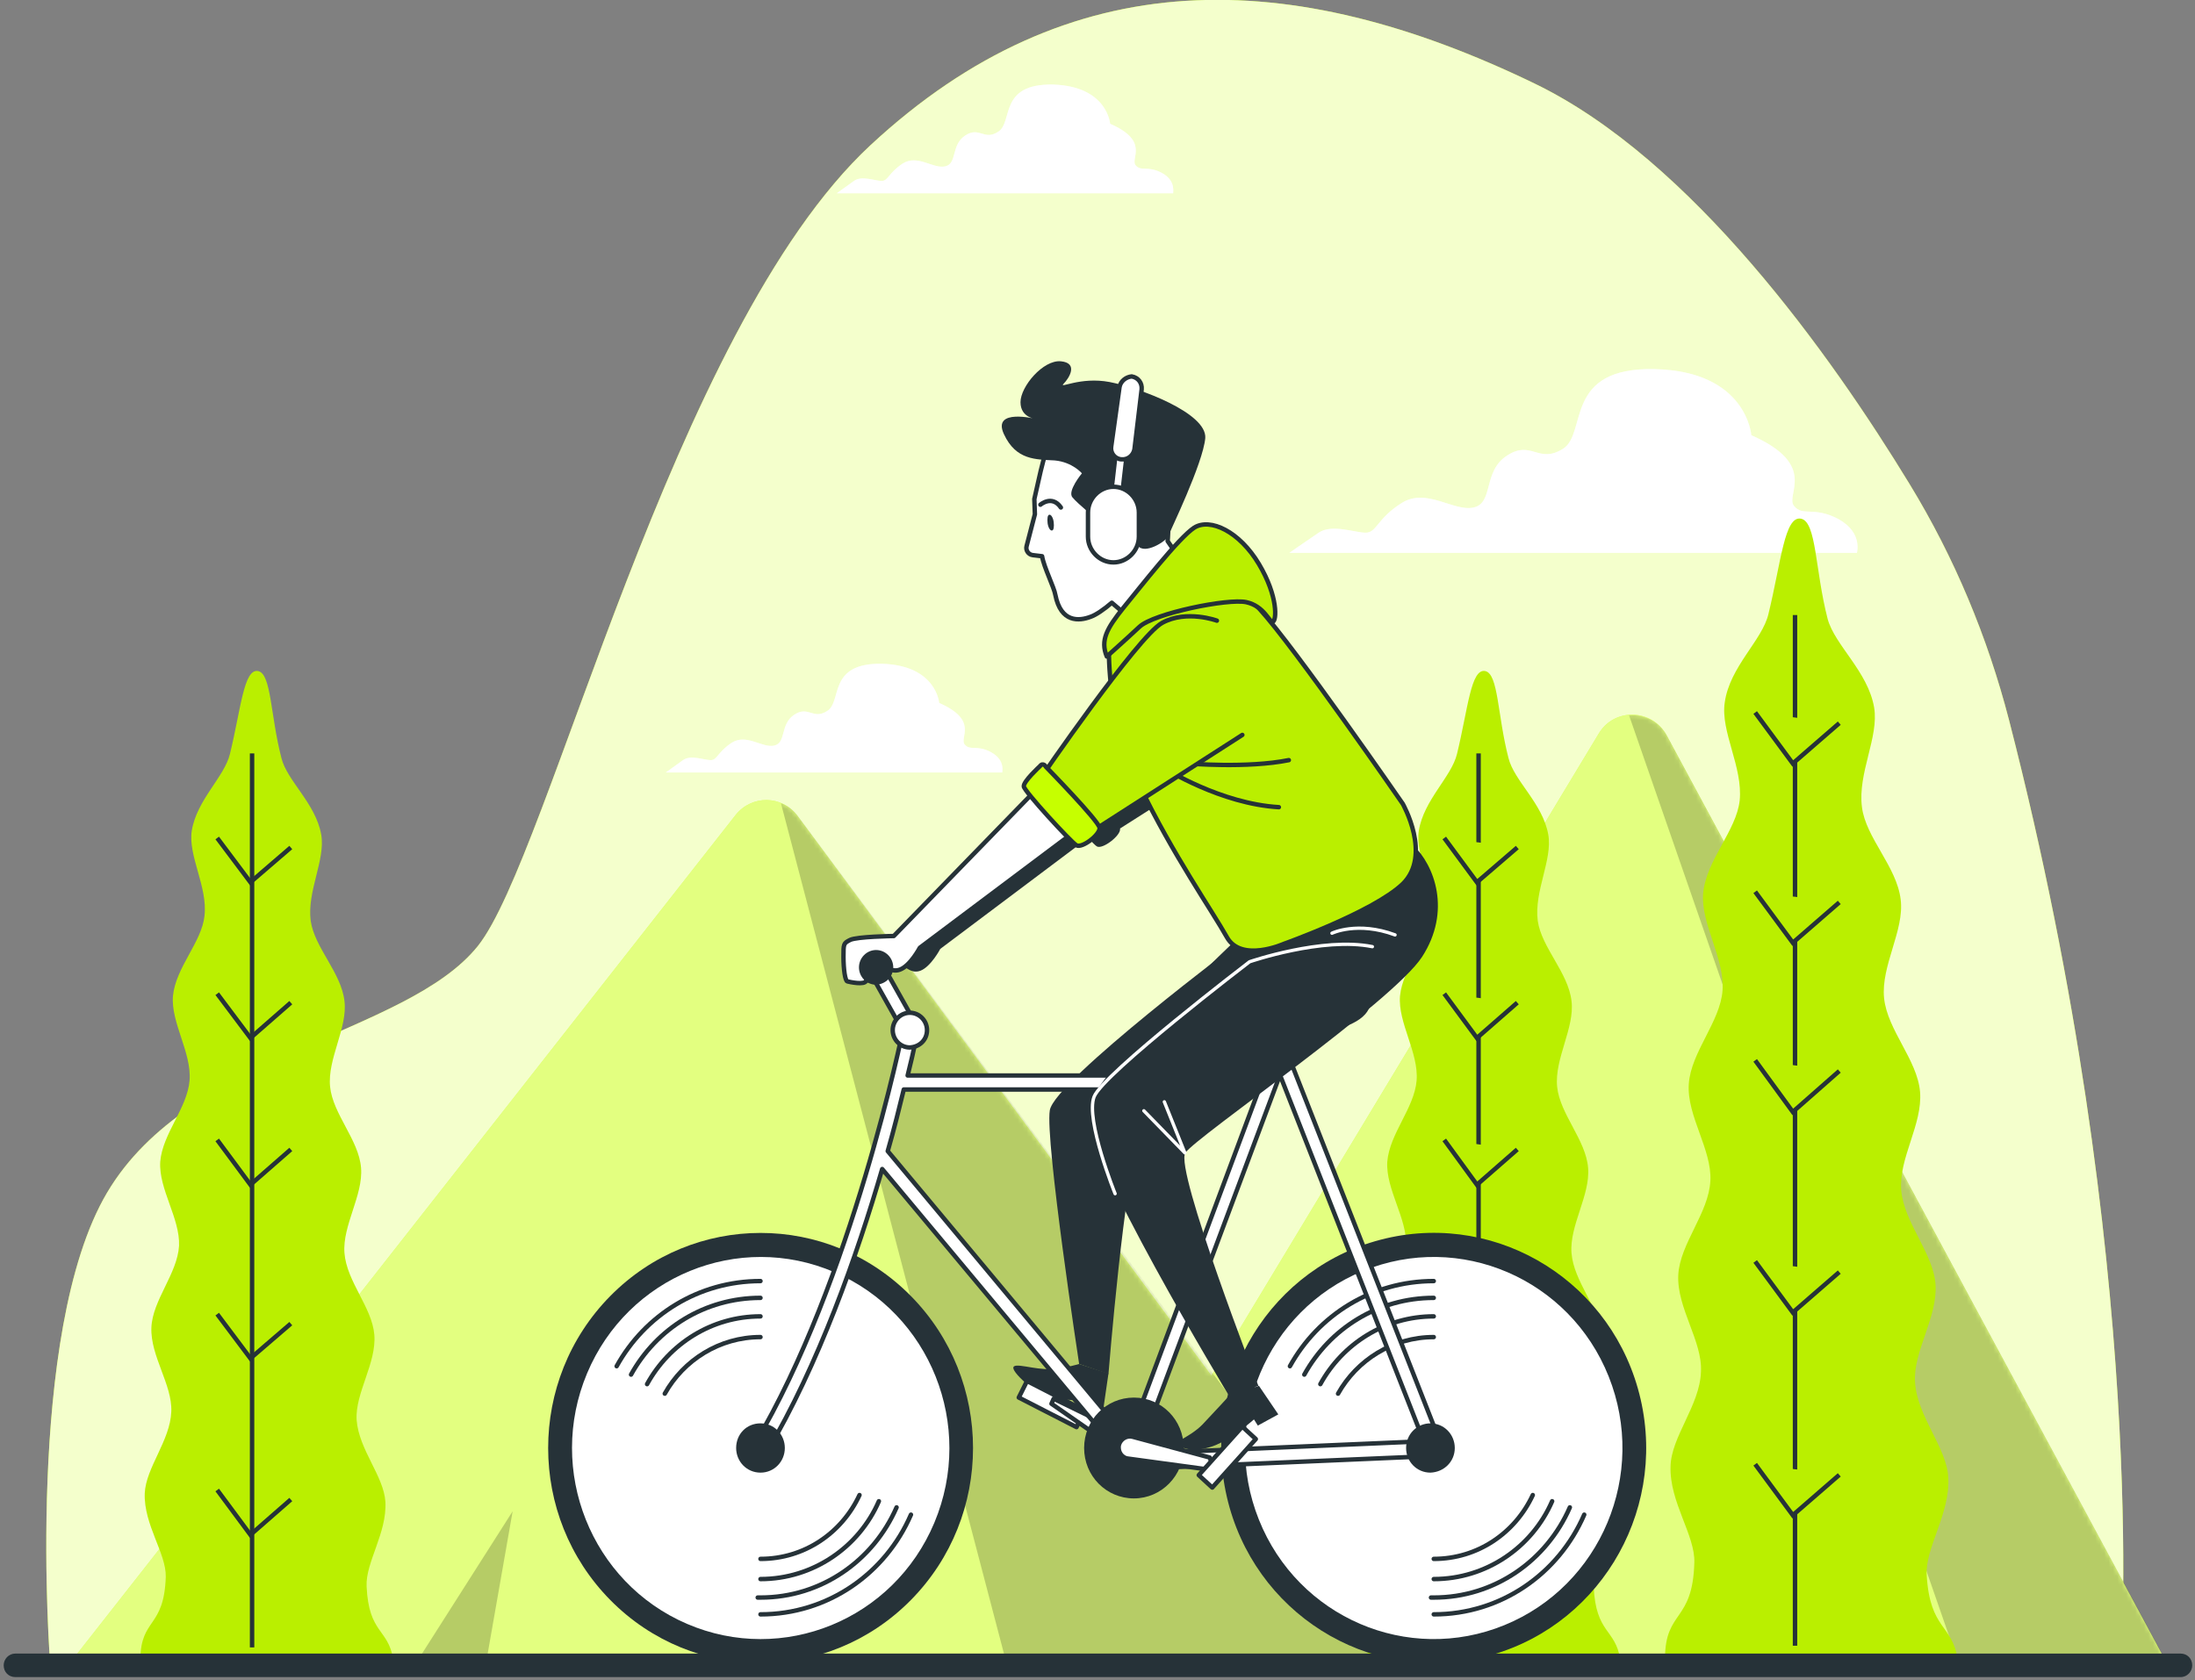 <svg width="495" height="379" viewBox="0 0 495 379" fill="none" xmlns="http://www.w3.org/2000/svg">
<rect x="0" y="0" width="495" height="379" fill="#808080" stroke="none"/>
<g clip-path="url(#clip0_83_730)">
<path d="M453.08 162.497C448.214 143.669 440.729 125.727 430.623 109.174C412.908 80.111 381.593 36.012 346.037 18.827C291.143 -7.708 241.239 -8.971 196.326 32.727C151.413 74.425 123.966 193.202 107.747 213.419C91.529 233.637 42.873 237.427 24.159 269.017C5.445 300.607 11.309 375.158 11.309 375.158H478.281C478.281 375.158 484.769 285.696 453.08 162.497Z" fill="#C6FF00"/>
<path opacity="0.8" d="M453.08 162.497C448.214 143.669 440.729 125.727 430.623 109.174C412.908 80.111 381.593 36.012 346.037 18.827C291.143 -7.708 241.239 -8.971 196.326 32.727C151.413 74.425 123.966 193.202 107.747 213.419C91.529 233.637 42.873 237.427 24.159 269.017C5.445 300.607 11.309 375.158 11.309 375.158H478.281C478.281 375.158 484.769 285.696 453.08 162.497Z" fill="white"/>
<path d="M414.654 117.134C409.04 114.102 406.545 116.629 404.549 114.102C402.553 111.574 410.163 104.877 394.942 98.18C394.942 98.18 393.944 83.776 373.234 83.27C352.524 82.765 358.014 97.675 352.524 101.213C346.91 104.751 345.413 99.191 339.924 102.729C334.31 106.267 336.93 113.47 332.313 114.481C327.822 115.492 321.709 109.932 316.095 113.47C310.481 117.008 310.481 120.167 307.985 120.167C305.49 120.167 300.375 118.145 297.381 120.167C294.387 122.189 290.769 124.716 290.769 124.716H418.771C418.647 124.842 420.268 120.293 414.654 117.134Z" fill="white"/>
<path opacity="0.5" d="M414.654 117.134C409.04 114.102 406.545 116.629 404.549 114.102C402.553 111.574 410.163 104.877 394.942 98.18C394.942 98.18 393.944 83.776 373.234 83.27C352.524 82.765 358.014 97.675 352.524 101.213C346.91 104.751 345.413 99.191 339.924 102.729C334.31 106.267 336.93 113.47 332.313 114.481C327.822 115.492 321.709 109.932 316.095 113.47C310.481 117.008 310.481 120.167 307.985 120.167C305.49 120.167 300.375 118.145 297.381 120.167C294.387 122.189 290.769 124.716 290.769 124.716H418.771C418.647 124.842 420.268 120.293 414.654 117.134Z" fill="white"/>
<path d="M262.074 39.045C258.83 37.276 257.333 38.792 256.086 37.276C254.838 35.759 259.33 31.842 250.347 27.925C250.347 27.925 249.723 19.459 237.497 19.08C225.146 18.827 228.514 27.546 225.146 29.694C221.902 31.842 220.904 28.431 217.66 30.579C214.416 32.727 215.913 36.897 213.169 37.528C210.424 38.16 206.931 34.749 203.562 36.897C200.319 39.045 200.319 40.814 198.821 40.814C197.324 40.814 194.33 39.55 192.584 40.814C190.837 42.077 188.716 43.594 188.716 43.594H264.569C264.445 43.594 265.318 40.814 262.074 39.045Z" fill="white"/>
<path opacity="0.5" d="M262.074 39.045C258.83 37.276 257.333 38.792 256.086 37.276C254.838 35.759 259.33 31.842 250.347 27.925C250.347 27.925 249.723 19.459 237.497 19.08C225.146 18.827 228.514 27.546 225.146 29.694C221.902 31.842 220.904 28.431 217.66 30.579C214.416 32.727 215.913 36.897 213.169 37.528C210.424 38.16 206.931 34.749 203.562 36.897C200.319 39.045 200.319 40.814 198.821 40.814C197.324 40.814 194.33 39.55 192.584 40.814C190.837 42.077 188.716 43.594 188.716 43.594H264.569C264.445 43.594 265.318 40.814 262.074 39.045Z" fill="white"/>
<path d="M223.524 169.699C220.28 167.93 218.783 169.447 217.535 167.93C216.288 166.414 220.779 162.497 211.796 158.58C211.796 158.58 211.173 150.114 198.946 149.735C186.595 149.482 189.964 158.201 186.595 160.349C183.351 162.497 182.353 159.085 179.11 161.233C175.866 163.381 177.363 167.551 174.618 168.183C171.874 168.815 168.38 165.403 165.012 167.551C161.768 169.699 161.768 171.468 160.271 171.468C158.774 171.468 155.78 170.205 154.033 171.468C152.286 172.732 150.165 174.248 150.165 174.248H226.019C225.894 174.248 226.892 171.595 223.524 169.699Z" fill="white"/>
<path opacity="0.5" d="M223.524 169.699C220.28 167.93 218.783 169.447 217.535 167.93C216.288 166.414 220.779 162.497 211.796 158.58C211.796 158.58 211.173 150.114 198.946 149.735C186.595 149.482 189.964 158.201 186.595 160.349C183.351 162.497 182.353 159.085 179.11 161.233C175.866 163.381 177.363 167.551 174.618 168.183C171.874 168.815 168.38 165.403 165.012 167.551C161.768 169.699 161.768 171.468 160.271 171.468C158.774 171.468 155.78 170.205 154.033 171.468C152.286 172.732 150.165 174.248 150.165 174.248H226.019C225.894 174.248 226.892 171.595 223.524 169.699Z" fill="white"/>
<path d="M16.05 374.779L165.885 183.851C169.503 179.302 176.365 179.302 179.858 184.104L273.178 310.336L360.509 165.529C364.002 159.591 372.611 159.843 375.854 165.909L487.888 373.768L16.05 374.779Z" fill="#C6FF00"/>
<path opacity="0.5" d="M16.05 374.779L165.885 183.851C169.503 179.302 176.365 179.302 179.858 184.104L273.178 310.336L360.509 165.529C364.002 159.591 372.611 159.843 375.854 165.909L487.888 373.768L16.05 374.779Z" fill="white"/>
<mask id="mask0_83_730" style="mask-type:luminance" maskUnits="userSpaceOnUse" x="16" y="161" width="472" height="214">
<path d="M16.05 374.779L165.885 183.851C169.503 179.302 176.365 179.302 179.858 184.104L273.178 310.336L360.509 165.529C364.002 159.591 372.611 159.843 375.854 165.909L487.888 373.768L16.05 374.779Z" fill="white"/>
</mask>
<g mask="url(#mask0_83_730)">
<g opacity="0.2">
<path d="M176.115 181.198L226.767 374.4L321.459 374.273L179.983 184.104C178.985 182.714 177.612 181.703 176.115 181.198Z" fill="black"/>
<path d="M375.979 166.035C374.108 162.623 370.739 161.107 367.371 161.36L441.228 373.894L488.013 373.768L375.979 166.035Z" fill="black"/>
</g>
</g>
<mask id="mask1_83_730" style="mask-type:luminance" maskUnits="userSpaceOnUse" x="16" y="161" width="472" height="214">
<path d="M16.05 374.779L165.885 183.851C169.503 179.302 176.365 179.302 179.858 184.104L273.178 310.336L360.509 165.529C364.002 159.591 372.611 159.843 375.854 165.909L487.888 373.768L16.05 374.779Z" fill="white"/>
</mask>
<g mask="url(#mask1_83_730)">
<path opacity="0.2" d="M109.868 373.642L115.607 340.915L94.772 373.642H109.868Z" fill="black"/>
</g>
<path d="M377.227 374.273H441.477C440.23 366.313 435.24 367.703 434.491 355.32C434.117 349.128 439.856 341.42 439.357 333.207C438.982 326.51 432.37 319.56 431.871 311.852C431.372 304.903 436.986 297.195 436.487 289.74C435.988 282.664 429.376 275.84 428.752 268.512C428.128 261.309 433.618 253.601 432.994 246.272C432.37 239.07 425.633 232.373 424.885 225.171C424.136 217.842 429.501 209.881 428.627 202.932C427.754 195.476 420.767 189.032 419.894 182.082C418.896 174.375 423.762 166.288 422.639 159.591C421.267 151.504 413.781 145.565 412.159 139.626C409.29 128.506 409.664 117.766 406.171 117.008C402.428 116.25 401.679 126.737 398.81 138.489C397.438 144.428 390.077 150.366 388.954 158.453C387.956 165.024 393.071 172.985 392.322 180.566C391.574 187.389 384.837 193.96 384.088 201.415C383.465 208.365 388.954 216.073 388.455 223.402C387.956 230.478 381.344 237.301 380.845 244.503C380.346 251.706 386.085 259.287 385.71 266.363C385.336 273.692 378.849 280.516 378.474 287.592C378.1 295.047 383.964 302.502 383.589 309.452C383.34 317.033 376.852 324.109 376.728 330.806C376.478 338.893 382.342 346.348 382.092 352.54C381.718 365.934 375.605 363.154 375.48 373.894L377.227 374.273Z" fill="#BAEF00"/>
<path d="M404.798 138.741V371.241" stroke="#263238" stroke-miterlimit="10"/>
<path d="M414.779 163.129L404.299 172.226L395.816 160.728" fill="#BAEF00"/>
<path d="M414.779 163.129L404.299 172.226L395.816 160.728" stroke="#263238" stroke-miterlimit="10"/>
<path d="M414.779 203.563L404.299 212.661L395.816 201.163" fill="#BAEF00"/>
<path d="M414.779 203.563L404.299 212.661L395.816 201.163" stroke="#263238" stroke-miterlimit="10"/>
<path d="M414.779 241.597L404.299 250.821L395.816 239.196" fill="#BAEF00"/>
<path d="M414.779 241.597L404.299 250.821L395.816 239.196" stroke="#263238" stroke-miterlimit="10"/>
<path d="M414.779 286.96L404.299 296.058L395.816 284.559" fill="#BAEF00"/>
<path d="M414.779 286.96L404.299 296.058L395.816 284.559" stroke="#263238" stroke-miterlimit="10"/>
<path d="M414.779 332.702L404.299 341.799L395.816 330.301" fill="#BAEF00"/>
<path d="M414.779 332.702L404.299 341.799L395.816 330.301" stroke="#263238" stroke-miterlimit="10"/>
<path d="M309.607 374.273H365.375C364.252 367.324 359.885 368.587 359.386 357.847C359.137 352.413 364.002 345.843 363.628 338.767C363.254 332.954 357.64 327.015 357.14 320.318C356.766 314.253 361.632 307.556 361.133 301.112C360.634 294.92 354.895 289.108 354.396 282.664C353.897 276.472 358.638 269.649 358.139 263.457C357.639 257.139 351.776 251.327 351.152 245.135C350.528 238.817 355.144 231.868 354.396 225.802C353.647 219.358 347.659 213.798 346.785 207.733C345.912 201.036 350.154 193.96 349.156 188.274C347.908 181.198 341.421 176.144 340.173 170.963C337.678 161.36 337.928 152.009 334.933 151.377C331.69 150.746 331.066 159.843 328.571 170.078C327.323 175.259 321.085 180.44 319.962 187.389C319.089 193.076 323.58 200.025 322.832 206.596C322.208 212.535 316.344 218.221 315.721 224.665C315.221 230.73 319.962 237.427 319.463 243.745C318.964 249.937 313.35 255.749 312.851 262.067C312.477 268.259 317.342 274.829 317.093 281.021C316.719 287.339 311.104 293.278 310.855 299.469C310.605 305.914 315.596 312.358 315.346 318.423C315.097 324.994 309.607 331.059 309.358 336.871C309.108 343.947 314.223 350.392 314.099 355.699C313.724 367.324 308.485 364.923 308.36 374.273H309.607Z" fill="#BAEF00"/>
<path d="M333.436 169.952V371.62" stroke="#263238" stroke-miterlimit="10"/>
<path d="M342.169 191.18L333.062 199.014L325.701 189.032" fill="#BAEF00"/>
<path d="M342.169 191.18L333.062 199.014L325.701 189.032" stroke="#263238" stroke-miterlimit="10"/>
<path d="M342.169 226.181L333.062 234.142L325.701 224.16" fill="#BAEF00"/>
<path d="M342.169 226.181L333.062 234.142L325.701 224.16" stroke="#263238" stroke-miterlimit="10"/>
<path d="M342.169 259.287L333.062 267.248L325.701 257.139" fill="#BAEF00"/>
<path d="M342.169 259.287L333.062 267.248L325.701 257.139" stroke="#263238" stroke-miterlimit="10"/>
<path d="M342.169 298.585L333.062 306.419L325.701 296.437" fill="#BAEF00"/>
<path d="M342.169 298.585L333.062 306.419L325.701 296.437" stroke="#263238" stroke-miterlimit="10"/>
<path d="M342.169 338.261L333.062 346.222L325.701 336.113" fill="#BAEF00"/>
<path d="M342.169 338.261L333.062 346.222L325.701 336.113" stroke="#263238" stroke-miterlimit="10"/>
<path d="M32.892 374.273H88.659C87.537 367.324 83.17 368.587 82.671 357.847C82.421 352.413 87.287 345.843 86.913 338.767C86.538 332.954 80.924 327.015 80.425 320.318C80.051 314.253 84.917 307.556 84.418 301.112C83.918 294.92 78.18 289.108 77.681 282.664C77.181 276.472 81.922 269.649 81.423 263.457C80.924 257.139 75.061 251.327 74.437 245.135C73.813 238.817 78.429 231.868 77.681 225.802C76.932 219.358 70.944 213.798 70.07 207.733C69.197 201.036 73.439 193.96 72.441 188.274C71.193 181.198 64.706 176.144 63.458 170.963C60.963 161.36 61.212 152.009 58.218 151.377C54.974 150.746 54.351 159.843 51.855 170.078C50.608 175.259 44.37 180.44 43.247 187.389C42.374 193.076 46.865 200.025 46.117 206.596C45.493 212.535 39.629 218.221 39.005 224.665C38.506 230.73 43.247 237.427 42.748 243.745C42.249 249.937 36.635 255.749 36.136 262.067C35.762 268.259 40.627 274.829 40.378 281.021C40.003 287.339 34.389 293.278 34.14 299.469C33.89 305.914 38.881 312.358 38.631 318.423C38.382 324.994 32.892 331.059 32.643 336.871C32.393 343.947 37.508 350.392 37.383 355.699C37.009 367.324 31.769 364.923 31.645 374.273H32.892Z" fill="#BAEF00"/>
<path d="M56.846 169.952V371.62" stroke="#263238" stroke-miterlimit="10"/>
<path d="M65.579 191.18L56.472 199.014L48.986 189.032" stroke="#263238" stroke-miterlimit="10"/>
<path d="M65.579 226.181L56.472 234.142L48.986 224.16" stroke="#263238" stroke-miterlimit="10"/>
<path d="M65.579 259.287L56.472 267.248L48.986 257.139" stroke="#263238" stroke-miterlimit="10"/>
<path d="M65.579 298.585L56.472 306.419L48.986 296.437" stroke="#263238" stroke-miterlimit="10"/>
<path d="M65.579 338.261L56.472 346.222L48.986 336.113" stroke="#263238" stroke-miterlimit="10"/>
<path d="M334.149 373.898C359.922 367.842 375.968 341.771 369.988 315.667C364.009 289.564 338.268 273.312 312.495 279.368C286.721 285.425 270.675 311.495 276.655 337.599C282.635 363.703 308.375 379.954 334.149 373.898Z" fill="#263238"/>
<path d="M339.277 366.59C361.06 357.67 371.579 332.555 362.773 310.493C353.967 288.431 329.169 277.776 307.387 286.695C285.604 295.614 275.084 320.73 283.89 342.792C292.696 364.854 317.494 375.509 339.277 366.59Z" fill="white"/>
<path d="M323.331 364.165C338.551 364.165 351.526 354.941 357.265 341.673" stroke="#263238" stroke-miterlimit="10" stroke-linecap="round" stroke-linejoin="round"/>
<path d="M323.331 288.982C309.358 288.982 297.256 296.689 290.893 308.188" stroke="#263238" stroke-miterlimit="10" stroke-linecap="round" stroke-linejoin="round"/>
<path d="M323.331 292.772C310.73 292.772 299.876 299.722 294.137 310.083" stroke="#263238" stroke-miterlimit="10" stroke-linecap="round" stroke-linejoin="round"/>
<path d="M322.707 360.374C322.957 360.374 323.081 360.374 323.331 360.374C337.054 360.374 348.782 352.034 354.021 340.03" stroke="#263238" stroke-miterlimit="10" stroke-linecap="round" stroke-linejoin="round"/>
<path d="M323.331 296.942C312.352 296.942 302.746 303.134 297.755 312.231" stroke="#263238" stroke-miterlimit="10" stroke-linecap="round" stroke-linejoin="round"/>
<path d="M323.331 356.204C335.183 356.204 345.538 349.002 350.029 338.64" stroke="#263238" stroke-miterlimit="10" stroke-linecap="round" stroke-linejoin="round"/>
<path d="M323.331 301.617C314.099 301.617 305.989 306.798 301.748 314.38" stroke="#263238" stroke-miterlimit="10" stroke-linecap="round" stroke-linejoin="round"/>
<path d="M323.331 351.655C333.187 351.655 341.67 345.843 345.663 337.25" stroke="#263238" stroke-miterlimit="10" stroke-linecap="round" stroke-linejoin="round"/>
<path d="M205.399 360.952C224.108 342.003 224.108 311.281 205.399 292.333C186.691 273.384 156.358 273.384 137.649 292.333C118.94 311.281 118.94 342.003 137.649 360.952C156.358 379.9 186.691 379.9 205.399 360.952Z" fill="#263238"/>
<path d="M210.71 343.483C219.893 321.578 209.803 296.281 188.175 286.982C166.548 277.682 141.571 287.9 132.389 309.805C123.207 331.711 133.296 357.007 154.924 366.307C176.552 375.607 201.528 365.388 210.71 343.483Z" fill="white"/>
<path d="M171.499 364.165C186.72 364.165 199.695 354.941 205.434 341.673" stroke="#263238" stroke-miterlimit="10" stroke-linecap="round" stroke-linejoin="round"/>
<path d="M171.499 288.982C157.526 288.982 145.425 296.689 139.062 308.188" stroke="#263238" stroke-miterlimit="10" stroke-linecap="round" stroke-linejoin="round"/>
<path d="M171.499 292.772C158.899 292.772 148.045 299.722 142.306 310.083" stroke="#263238" stroke-miterlimit="10" stroke-linecap="round" stroke-linejoin="round"/>
<path d="M170.875 360.374C171.125 360.374 171.25 360.374 171.499 360.374C185.223 360.374 196.95 352.034 202.19 340.03" stroke="#263238" stroke-miterlimit="10" stroke-linecap="round" stroke-linejoin="round"/>
<path d="M171.499 296.942C160.52 296.942 150.914 303.134 145.924 312.231" stroke="#263238" stroke-miterlimit="10" stroke-linecap="round" stroke-linejoin="round"/>
<path d="M171.499 356.204C183.351 356.204 193.706 349.002 198.198 338.64" stroke="#263238" stroke-miterlimit="10" stroke-linecap="round" stroke-linejoin="round"/>
<path d="M171.499 301.617C162.267 301.617 154.158 306.798 149.916 314.38" stroke="#263238" stroke-miterlimit="10" stroke-linecap="round" stroke-linejoin="round"/>
<path d="M171.499 351.655C181.355 351.655 189.839 345.843 193.831 337.25" stroke="#263238" stroke-miterlimit="10" stroke-linecap="round" stroke-linejoin="round"/>
<path d="M284.78 166.414L279.041 140.51C279.041 140.51 272.18 137.983 266.69 141.016C262.199 143.543 246.355 165.909 240.99 173.616C240.74 173.364 240.616 173.237 240.616 173.237C240.616 173.237 239.992 172.226 239.243 173.237C239.243 173.237 235.501 176.649 235.625 177.786C235.625 178.039 236.249 178.797 236.998 179.808L206.182 211.398C206.182 211.398 197.823 211.524 196.326 212.282C194.829 213.04 194.829 213.167 194.829 216.073C194.829 218.853 195.203 221.506 195.702 221.633C196.202 221.759 199.57 222.517 199.944 221.506C200.319 220.369 199.071 218.347 199.071 218.347C199.071 218.347 199.944 215.946 201.816 216.705C203.687 217.463 205.184 219.864 207.555 218.979C209.925 218.095 212.046 214.051 212.046 214.051L245.357 189.032C246.355 190.043 247.103 190.801 247.353 190.927C248.6 191.686 252.717 188.527 252.593 187.01V186.884L284.78 166.414Z" fill="#263238"/>
<path d="M205.309 234.016C204.685 234.016 204.186 233.763 203.937 233.131L196.202 219.358C195.702 218.6 196.077 217.589 196.825 217.084C197.574 216.578 198.572 216.957 199.071 217.715L206.806 231.489C207.305 232.247 206.931 233.258 206.182 233.763C205.808 233.889 205.558 234.016 205.309 234.016Z" fill="white" stroke="#263238" stroke-miterlimit="10" stroke-linecap="round" stroke-linejoin="round"/>
<path d="M233.504 178.292L201.566 211.145C201.566 211.145 193.207 211.271 191.71 212.029C190.213 212.787 190.213 212.914 190.213 215.82C190.213 218.6 190.587 221.253 191.086 221.38C191.585 221.506 194.954 222.264 195.328 221.253C195.702 220.116 194.455 218.095 194.455 218.095C194.455 218.095 195.328 215.694 197.2 216.452C199.071 217.21 200.568 219.611 202.938 218.726C205.309 217.842 207.43 213.798 207.43 213.798L242.113 187.769L233.504 178.292Z" fill="white" stroke="#263238" stroke-miterlimit="10" stroke-linecap="round" stroke-linejoin="round"/>
<path d="M201.441 218.221C201.441 216.073 199.695 214.304 197.574 214.304C195.453 214.304 193.706 216.073 193.706 218.221C193.706 220.369 195.453 222.138 197.574 222.138C199.695 222.012 201.441 220.369 201.441 218.221Z" fill="#263238"/>
<path d="M301.872 221.759C301.872 221.759 296.882 224.286 290.894 224.791C284.905 225.297 280.788 224.539 282.16 228.961C283.533 233.384 292.89 234.268 299.751 232.626C306.613 230.983 309.857 228.456 309.108 224.033C308.11 219.484 303.993 220.874 301.872 221.759Z" fill="#263238"/>
<path d="M280.164 212.029C280.164 212.029 237.871 243.745 236.748 250.442C235.625 257.139 243.36 307.683 243.36 307.683L249.973 309.957C249.973 309.957 253.591 264.847 257.084 256.255C260.702 247.662 296.133 227.319 296.882 217.084C297.755 206.722 288.897 206.722 280.164 212.029Z" fill="#263238"/>
<path d="M243.36 307.683C243.36 307.683 240.616 308.567 236.998 308.82C233.38 309.073 228.514 307.177 228.514 308.567C228.514 309.957 234.502 315.264 237.621 315.517C240.616 315.77 244.483 316.022 244.483 316.022L244.608 318.17L248.6 319.308L249.973 309.831L243.36 307.683Z" fill="#263238"/>
<path d="M244.629 318.207L231.606 311.529L229.746 315.25L242.769 321.928L244.629 318.207Z" fill="white" stroke="#263238" stroke-miterlimit="10" stroke-linecap="round" stroke-linejoin="round"/>
<path d="M237.122 316.654L253.84 328.279L255.462 324.236L237.621 315.517L237.122 316.654Z" fill="white" stroke="#263238" stroke-miterlimit="10" stroke-linecap="round" stroke-linejoin="round"/>
<path d="M324.204 323.856L290.769 238.691C290.644 238.438 290.519 238.312 290.394 238.059L292.141 233.384C292.515 232.499 292.016 231.615 291.143 231.236C290.27 230.857 289.396 231.362 289.022 232.247L285.155 242.608H204.685C206.182 236.669 206.806 233.005 206.931 232.878C207.056 231.994 206.556 231.109 205.683 230.857C204.81 230.73 203.937 231.236 203.687 232.12C203.562 232.626 192.209 288.855 170.127 325.878C169.628 326.636 169.877 327.647 170.626 328.153C170.875 328.279 171.125 328.405 171.499 328.405C171.998 328.405 172.622 328.153 172.872 327.647C184.599 307.935 193.332 283.043 198.946 263.71L253.591 329.164C253.715 329.416 253.84 329.669 253.965 329.922C254.589 330.806 255.587 331.312 256.585 331.312H256.71L321.21 328.532C322.208 328.532 323.206 327.9 323.83 327.015C324.578 326.005 324.578 324.867 324.204 323.856ZM203.812 245.767H283.907L254.464 324.741L200.194 259.666C201.691 254.486 202.814 249.81 203.812 245.767ZM256.71 327.9L288.648 242.482L321.085 325.12L256.71 327.9Z" fill="white" stroke="#263238" stroke-miterlimit="10" stroke-linecap="round" stroke-linejoin="round"/>
<path d="M209.052 232.373C209.052 230.225 207.305 228.456 205.184 228.456C203.063 228.456 201.317 230.225 201.317 232.373C201.317 234.521 203.063 236.29 205.184 236.29C207.43 236.164 209.052 234.521 209.052 232.373Z" fill="white" stroke="#263238" stroke-miterlimit="10" stroke-linecap="round" stroke-linejoin="round"/>
<path d="M176.989 326.636C176.989 323.604 174.618 321.077 171.499 321.077C168.38 321.077 166.01 323.477 166.01 326.636C166.01 329.669 168.38 332.196 171.499 332.196C174.618 332.196 176.989 329.669 176.989 326.636Z" fill="#263238"/>
<path d="M328.072 326.636C328.072 323.604 325.701 321.077 322.582 321.077C319.588 321.077 317.093 323.477 317.093 326.636C317.093 329.669 319.463 332.196 322.582 332.196C325.701 332.07 328.072 329.669 328.072 326.636Z" fill="#263238"/>
<path d="M266.94 326.636C266.94 320.318 261.949 315.264 255.711 315.264C249.474 315.264 244.483 320.318 244.483 326.636C244.483 332.954 249.474 338.009 255.711 338.009C261.949 338.009 266.94 332.828 266.94 326.636Z" fill="#263238"/>
<path d="M272.803 328.784L255.462 324.109C254.09 323.73 252.717 324.615 252.343 325.878C251.969 327.394 252.967 328.911 254.464 329.037L273.926 331.691L272.803 328.784Z" fill="white" stroke="#263238" stroke-miterlimit="10" stroke-linecap="round" stroke-linejoin="round"/>
<path d="M280.154 321.818L270.336 332.758L273.383 335.563L283.2 324.622L280.154 321.818Z" fill="white" stroke="#263238" stroke-miterlimit="10" stroke-linecap="round" stroke-linejoin="round"/>
<path d="M279.915 210.892C279.915 210.892 246.729 241.976 245.107 250.569C243.485 259.161 277.17 314.885 277.17 314.885L283.782 312.611C283.782 312.611 264.819 263.71 267.314 260.046C269.809 256.381 314.099 226.055 320.711 215.82C327.323 205.585 323.58 195.224 318.59 190.548C313.6 185.873 279.915 210.892 279.915 210.892Z" fill="#263238"/>
<path d="M257.957 250.569L267.189 260.046L262.573 248.547" stroke="white" stroke-width="0.75" stroke-miterlimit="10" stroke-linecap="round" stroke-linejoin="round"/>
<path d="M251.47 269.27C251.47 269.27 244.733 252.59 246.729 247.41C248.725 242.229 281.786 216.957 281.786 216.957C281.786 216.957 298.254 211.271 309.483 213.546" stroke="white" stroke-width="0.75" stroke-miterlimit="10" stroke-linecap="round" stroke-linejoin="round"/>
<path d="M300.375 210.513C300.375 210.513 306.114 207.733 314.598 210.892" stroke="white" stroke-width="0.75" stroke-miterlimit="10" stroke-linecap="round" stroke-linejoin="round"/>
<path d="M277.17 314.885C277.17 314.885 274.176 318.17 271.182 321.329C268.187 324.362 264.32 325.246 265.692 326.005C267.065 326.889 269.31 327.647 273.427 326.257C277.544 324.867 282.784 320.192 282.784 320.192L283.657 321.582L288.274 319.055L283.907 312.611L277.17 314.885Z" fill="#263238"/>
<path d="M260.328 100.202C256.211 95.78 248.85 93.126 242.861 94.137C236.998 95.274 235.376 103.235 234.253 108.163L233.255 112.585L233.38 115.997L231.508 123.199C231.259 124.084 231.883 125.095 232.881 125.221L235.002 125.474C235.376 127.875 237.746 132.55 237.996 134.193C239.243 140.51 243.36 140.131 245.98 139.121C247.103 138.741 248.975 137.478 250.721 135.962L256.959 141.269L268.063 129.012L263.322 122.062C263.322 122.062 264.694 104.877 260.328 100.202Z" fill="white" stroke="#263238" stroke-miterlimit="10" stroke-linecap="round" stroke-linejoin="round"/>
<path d="M237.621 117.766C237.746 118.777 237.621 119.661 237.247 119.661C236.873 119.788 236.374 119.03 236.249 118.019C236.124 117.008 236.249 116.123 236.623 116.123C236.998 115.997 237.497 116.755 237.621 117.766Z" fill="#263238"/>
<path d="M234.627 113.849C234.627 113.849 237.247 111.574 239.243 114.481" stroke="#263238" stroke-miterlimit="10" stroke-linecap="round" stroke-linejoin="round"/>
<path d="M243.984 106.773C243.984 106.773 240.616 110.816 241.863 112.206C243.111 113.723 247.228 117.008 247.228 117.008C247.228 117.008 250.097 111.701 254.339 113.849C258.456 115.997 255.212 121.051 256.585 123.073C258.082 125.221 263.072 122.062 263.447 120.925C263.821 119.914 271.306 104.498 271.805 98.812C272.18 93.126 256.834 87.44 250.222 86.176C243.61 84.913 238.62 87.819 239.867 86.555C241.115 85.292 243.236 81.88 239.243 81.501C235.251 81.122 230.136 87.187 230.136 90.725C230.136 94.263 233.629 94.516 233.629 94.516C233.629 94.516 223.648 91.989 226.393 97.928C229.138 103.867 233.629 103.614 237.871 103.867C241.863 104.246 243.984 106.773 243.984 106.773Z" fill="#263238"/>
<path d="M251.594 114.607H251.47C250.846 114.481 250.347 113.849 250.347 113.217L251.844 100.202C251.969 99.57 252.468 99.065 253.216 99.065C253.84 99.191 254.339 99.823 254.339 100.455L252.842 113.47C252.842 114.102 252.218 114.607 251.594 114.607Z" fill="white" stroke="#263238" stroke-miterlimit="10"/>
<path d="M251.095 126.864C247.976 126.864 245.357 124.21 245.357 121.051V115.618C245.357 112.459 247.976 109.805 251.095 109.805C254.214 109.805 256.834 112.459 256.834 115.618V121.051C256.834 124.21 254.214 126.864 251.095 126.864Z" fill="white" stroke="#263238" stroke-miterlimit="10"/>
<path d="M252.468 87.314L250.596 100.708C250.347 102.098 251.345 103.487 252.842 103.614H252.967C254.339 103.74 255.587 102.729 255.836 101.339L257.458 87.819C257.583 86.429 256.71 85.165 255.212 84.913C253.965 85.039 252.717 85.924 252.468 87.314Z" fill="white" stroke="#263238" stroke-miterlimit="10"/>
<path d="M269.684 124.084C269.684 124.084 249.723 142.406 249.973 145.438C250.222 148.471 249.598 162.118 257.084 177.407C264.445 192.696 273.427 205.585 276.671 211.398C279.915 217.21 289.521 212.914 289.521 212.914C289.521 212.914 309.732 205.711 316.344 199.393C322.957 192.949 316.344 181.324 316.344 181.324C316.344 181.324 292.016 146.07 284.032 137.352C276.047 128.759 269.684 124.084 269.684 124.084Z" fill="#BAEF00" stroke="#263238" stroke-miterlimit="10" stroke-linecap="round" stroke-linejoin="round"/>
<path d="M249.598 148.092C249.598 148.092 253.715 144.428 256.959 141.395C260.203 138.362 276.921 134.951 281.038 135.835C285.155 136.72 286.277 140.51 287.026 140.258C287.899 140.005 288.274 134.572 283.907 127.243C279.54 119.914 272.928 116.755 269.31 119.03C265.817 121.304 257.084 132.55 253.341 137.099C249.598 141.774 248.101 144.428 249.598 148.092Z" fill="#BAEF00" stroke="#263238" stroke-miterlimit="10" stroke-linecap="round" stroke-linejoin="round"/>
<path d="M267.938 172.226C267.938 172.226 281.287 173.364 290.644 171.468" stroke="#263238" stroke-miterlimit="10" stroke-linecap="round" stroke-linejoin="round"/>
<path d="M262.698 173.364C262.698 173.364 275.299 181.324 288.398 182.082" stroke="#263238" stroke-miterlimit="10" stroke-linecap="round" stroke-linejoin="round"/>
<path d="M274.425 140.005C274.425 140.005 267.564 137.478 262.074 140.51C256.585 143.543 234.502 175.764 234.502 175.764L245.731 187.895L280.164 165.782" fill="#BAEF00"/>
<path d="M274.425 140.005C274.425 140.005 267.564 137.478 262.074 140.51C256.585 143.543 234.502 175.764 234.502 175.764L245.731 187.895L280.164 165.782" stroke="#263238" stroke-miterlimit="10" stroke-linecap="round" stroke-linejoin="round"/>
<path d="M234.502 172.858C234.502 172.858 230.76 176.27 230.884 177.407C231.009 178.544 241.489 189.917 242.737 190.675C243.984 191.433 248.101 188.274 247.976 186.758C247.852 185.241 235.875 172.985 235.875 172.985C235.875 172.985 235.251 171.847 234.502 172.858Z" fill="#C6FF00" stroke="#263238" stroke-miterlimit="10" stroke-linecap="round" stroke-linejoin="round"/>
<path d="M3.449 378.317H491.755C493.252 378.317 494.375 377.053 494.375 375.663C494.375 374.147 493.252 373.01 491.755 373.01H3.449C1.952 373.01 0.829 374.273 0.829 375.663C0.829 377.18 1.952 378.317 3.449 378.317Z" fill="#263238"/>
</g>
<defs>
<clipPath id="clip0_83_730">
<rect width="493.671" height="378.317" fill="white" transform="translate(0.829)"/>
</clipPath>
</defs>
</svg>
